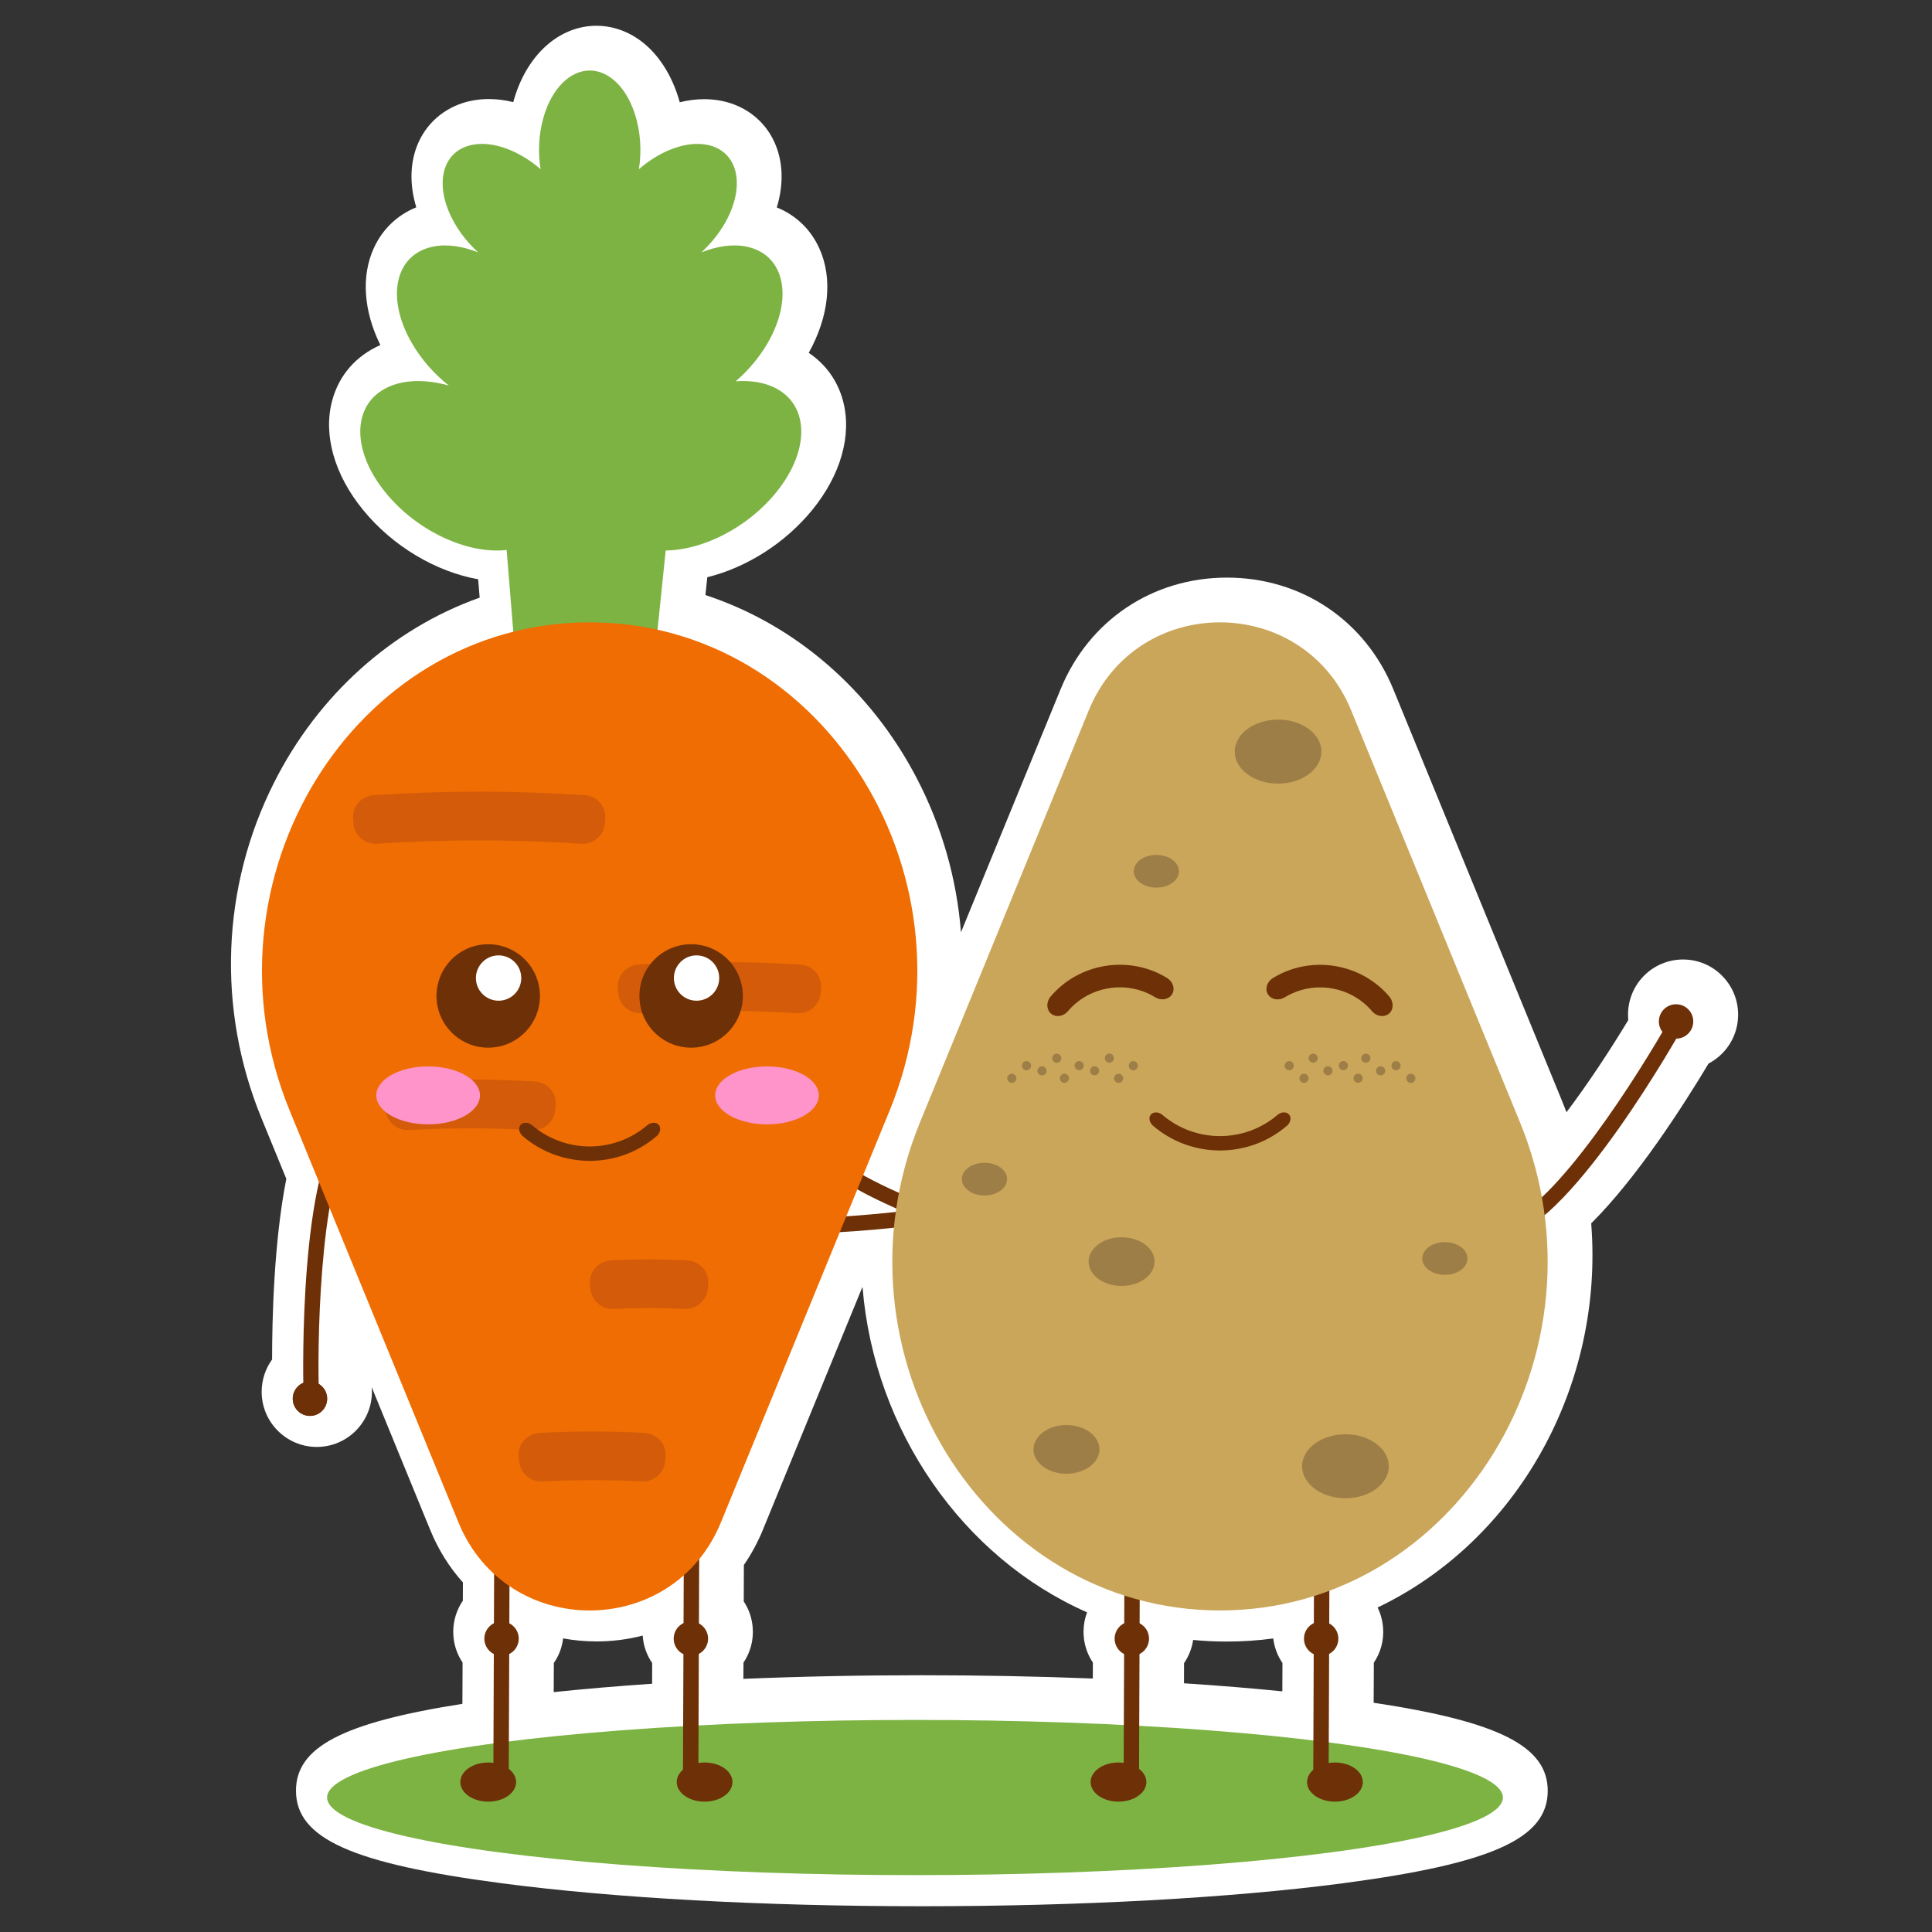 <?xml version="1.0" encoding="utf-8"?>
<!-- Generator: Adobe Illustrator 24.1.1, SVG Export Plug-In . SVG Version: 6.00 Build 0)  -->
<svg version="1.1" id="Layer_1" xmlns="http://www.w3.org/2000/svg" xmlns:xlink="http://www.w3.org/1999/xlink" x="0px" y="0px"
	 viewBox="0 0 300 300" style="enable-background:new 0 0 300 300;" xml:space="preserve">
<rect x="0" y="0" width="300" height="300" fill="#333333" stroke="none"/>
<style type="text/css">
	.st0{fill:#7DB343;}
	.st1{fill:#6D3007;}
	.st2{fill:#EF6D02;}
	.st3{fill:#FFFFFF;}
	.st4{fill:#CAA65A;}
	.st5{fill:#D35B09;}
	.st6{fill:#FF94CB;}
	.st7{fill:#9E7E47;}
</style>
<g>
	<path class="st0" d="M119.51,59.86c-1.57-0.6-3.37-0.79-5.27-0.65c1.95-1.68,3.68-3.72,5-6.01c4.05-7.06,2.54-13.73-3.36-14.91
		c-2.14-0.43-4.56-0.06-6.98,0.9c1.42-1.3,2.68-2.83,3.66-4.53c3.3-5.76,2.08-11.21-2.74-12.17c-3.25-0.65-7.31,0.92-10.61,3.78
		c0.92-5.79-0.95-11.92-4.55-14.33c-4-2.67-8.63,0.25-10.33,6.53c-0.7,2.56-0.79,5.29-0.39,7.8c-3.31-2.86-7.36-4.43-10.61-3.78
		c-4.82,0.96-6.04,6.41-2.74,12.17c0.97,1.7,2.24,3.23,3.66,4.53c-2.41-0.96-4.84-1.33-6.98-0.9c-5.9,1.18-7.41,7.85-3.36,14.91
		c1.49,2.6,3.52,4.88,5.79,6.67c-3.19-0.89-6.31-0.97-8.85-0.01c-6.15,2.33-6.58,9.8-0.94,16.68c4.89,5.98,12.74,9.55,18.76,8.86
		l2.91,35.66H99.7l3.67-35.58c5.74-0.06,12.63-3.49,17.09-8.94C126.09,69.66,125.67,62.19,119.51,59.86z"/>
	<g>
		<path class="st1" d="M232.79,192.16c-0.95,0-1.82-0.25-2.6-0.75l1.28-2.01c0.62,0.39,1.36,0.48,2.26,0.25
			c7.57-1.9,20.97-23.23,25.49-31.29l2.08,1.17c-0.68,1.22-16.89,29.9-26.99,32.44C233.78,192.09,233.27,192.16,232.79,192.16z"/>
	</g>
	<g>
		<path class="st1" d="M47.11,215.46c-0.03-1.4-0.73-34.33,6.67-41.67c1.14-1.13,2.41-1.69,3.83-1.63l-0.08,2.39
			c-0.74-0.03-1.41,0.28-2.07,0.94c-5.54,5.5-6.19,30.68-5.97,39.92L47.11,215.46z"/>
	</g>
	<g>
		<g>
			<path class="st1" d="M163.42,205.69c-1.35-0.35-33.21-8.71-38.25-17.83c-0.77-1.4-0.95-2.79-0.52-4.13l2.28,0.73
				c-0.22,0.7-0.11,1.44,0.34,2.25c3.77,6.83,27.81,14.35,36.76,16.68L163.42,205.69z"/>
		</g>
		<g>
			<circle class="st1" cx="164.03" cy="204.45" r="2.67"/>
		</g>
	</g>
	<g>
		<g>
			<path class="st1" d="M120.89,179.81l-0.02-2.39c9.24-0.07,34.39-1.49,39.71-7.19c0.63-0.68,0.92-1.37,0.88-2.1l2.38-0.15
				c0.09,1.4-0.42,2.71-1.51,3.88C155.23,179.48,122.29,179.8,120.89,179.81z"/>
		</g>
		<g>
			<circle class="st1" cx="120.6" cy="178.46" r="2.67"/>
		</g>
	</g>
	<g>
		<path class="st2" d="M111.94,236.4c-7.47,18.23-33.28,18.23-40.75,0l-18.45-45.02l-7.76-18.93
			c-14.66-35.77,9.95-75.81,46.58-75.81h0h0c36.64,0,61.24,40.04,46.58,75.81l-7.76,18.93L111.94,236.4z"/>
	</g>
	<path class="st3" d="M143.14,296c-24.63,0-47.83-1.27-65.32-3.58c-23.22-3.06-31.86-6.96-31.86-14.36
		c0-6.73,7.11-10.54,25.84-13.49l0.03-6.41c-0.93-1.38-1.45-3.03-1.45-4.77c0-1.77,0.54-3.44,1.49-4.83l0.01-2.84
		c-2.13-2.37-3.83-5.11-5.08-8.16l-9.08-22.16c0.02,0.24,0.03,0.48,0.03,0.72c0,4.72-3.84,8.56-8.56,8.56s-8.56-3.84-8.56-8.56
		c0-1.85,0.59-3.59,1.62-5.02c0-6.14,0.27-18.27,2.21-28.05l-3.87-9.44c-6.93-16.91-6.21-35.89,1.97-52.1
		c6.88-13.64,18.35-23.88,31.92-28.71l-0.23-2.85c-6.57-1.17-13.27-5.13-17.86-10.75c-4.48-5.48-6.24-11.68-4.81-17
		c1.05-3.92,3.69-6.95,7.48-8.62c-2.61-5.3-2.99-10.71-1.02-15.04c1.34-2.95,3.64-5.14,6.6-6.35c-1.1-3.61-0.99-7.15,0.37-10.14
		c1.52-3.33,4.51-5.67,8.22-6.41c0.86-0.17,1.76-0.26,2.67-0.26c1.24,0,2.51,0.16,3.8,0.48c0,0,0-0.01,0-0.01
		C81.65,8.66,86.72,4,92.63,4c2.21,0,4.41,0.68,6.35,1.98c3.12,2.09,5.41,5.68,6.57,9.9c1.29-0.32,2.57-0.48,3.81-0.48
		c0.91,0,1.81,0.09,2.67,0.26c3.71,0.74,6.71,3.08,8.22,6.41c1.36,2.99,1.47,6.54,0.37,10.14c2.96,1.2,5.26,3.39,6.6,6.35
		c2.12,4.66,1.52,10.55-1.64,16.23c2.63,1.76,4.48,4.32,5.32,7.44c1.42,5.32-0.33,11.52-4.81,17c-4.21,5.14-10.21,8.91-16.26,10.4
		l-0.29,2.77c13.83,4.54,25.59,14.64,32.75,28.32c3.96,7.56,6.27,15.74,6.93,24.04l15.47-37.74c4.38-10.69,14.28-17.33,25.83-17.33
		s21.45,6.64,25.83,17.33l26.21,63.95c0.24,0.58,0.46,1.16,0.68,1.74c3.42-4.53,6.86-9.78,9.6-14.32c-0.24-2.48,0.59-5.03,2.45-6.89
		c1.62-1.62,3.77-2.51,6.05-2.51c2.29,0,4.44,0.89,6.05,2.51c3.34,3.34,3.34,8.77,0,12.11c-0.62,0.62-1.33,1.14-2.09,1.54
		c-3.81,6.36-11.08,17.73-18.22,24.81c2,25.23-11.45,49.28-33.17,59.65c0.48,0.97,0.77,2.04,0.85,3.15
		c0.15,1.94-0.36,3.83-1.43,5.42l-0.03,6.22c19.6,2.96,27.03,6.82,27.03,13.68c0,7.4-8.63,11.29-31.86,14.36
		C190.97,294.73,167.77,296,143.14,296z M85.98,262.75c4.78-0.5,9.89-0.93,15.28-1.3l0.01-3.22c-0.85-1.23-1.36-2.67-1.47-4.2
		c0-0.02,0-0.04,0-0.06c-2.31,0.6-4.71,0.91-7.16,0.91c-1.76,0-3.5-0.16-5.2-0.47c-0.16,1.39-0.66,2.7-1.44,3.82L85.98,262.75z
		 M183.85,261.38c5.38,0.35,10.49,0.77,15.27,1.25l0.02-4.4c-0.79-1.15-1.27-2.47-1.43-3.81c-2.39,0.32-4.8,0.48-7.22,0.48
		c-1.74,0-3.48-0.08-5.22-0.25c-0.19,1.31-0.68,2.53-1.41,3.6L183.85,261.38z M115.43,260.69c8.95-0.37,18.25-0.56,27.71-0.56
		c9.05,0,17.96,0.17,26.55,0.51l0.01-2.48c-0.93-1.38-1.45-3.03-1.45-4.77c0-1.06,0.19-2.08,0.55-3.03
		c-19.31-8.49-33.04-28.25-34.86-50.43c-0.02-0.01-0.04-0.02-0.05-0.03l-15.44,37.67c-0.79,1.93-1.78,3.75-2.94,5.44l-0.02,5.66
		c0.8,1.2,1.28,2.6,1.39,4.08c0.15,1.94-0.36,3.83-1.43,5.42L115.43,260.69z"/>
	<ellipse class="st0" cx="142.08" cy="279.12" rx="91.29" ry="12.05"/>
	<g>
		<g>
			<path class="st1" d="M163.42,195.91c-1.35-0.35-33.21-8.71-38.25-17.83c-0.77-1.4-0.95-2.79-0.52-4.13l2.28,0.73
				c-0.22,0.7-0.11,1.44,0.34,2.25c3.77,6.83,27.81,14.35,36.76,16.68L163.42,195.91z"/>
		</g>
		<g>
			<circle class="st1" cx="164.03" cy="194.67" r="2.67"/>
		</g>
	</g>
	<g>
		<path class="st1" d="M47.11,215.46c-0.03-1.4-0.73-34.33,6.67-41.67c1.14-1.13,2.41-1.69,3.83-1.63l-0.08,2.39
			c-0.74-0.03-1.41,0.28-2.07,0.94c-5.54,5.5-6.19,30.68-5.97,39.92L47.11,215.46z"/>
	</g>
	<path class="st0" d="M119.51,59.86c-1.57-0.6-3.37-0.79-5.27-0.65c1.95-1.68,3.68-3.72,5-6.01c4.05-7.06,2.54-13.73-3.36-14.91
		c-2.14-0.43-4.56-0.06-6.98,0.9c1.42-1.3,2.68-2.83,3.66-4.53c3.3-5.76,2.08-11.21-2.74-12.17c-3.25-0.65-7.31,0.92-10.61,3.78
		c0.92-5.79-0.95-11.92-4.55-14.33c-4-2.67-8.63,0.25-10.33,6.53c-0.7,2.56-0.79,5.29-0.39,7.8c-3.31-2.86-7.36-4.43-10.61-3.78
		c-4.82,0.96-6.04,6.41-2.74,12.17c0.97,1.7,2.24,3.23,3.66,4.53c-2.41-0.96-4.84-1.33-6.98-0.9c-5.9,1.18-7.41,7.85-3.36,14.91
		c1.49,2.6,3.52,4.88,5.79,6.67c-3.19-0.89-6.31-0.97-8.85-0.01c-6.15,2.33-6.58,9.8-0.94,16.68c4.89,5.98,12.74,9.55,18.76,8.86
		l2.91,35.66H99.7l3.67-35.58c5.74-0.06,12.63-3.49,17.09-8.94C126.09,69.66,125.67,62.19,119.51,59.86z"/>
	<g>
		<path class="st1" d="M232.79,192.16c-0.95,0-1.82-0.25-2.6-0.75l1.28-2.01c0.62,0.39,1.36,0.48,2.26,0.25
			c7.57-1.9,20.97-23.23,25.49-31.29l2.08,1.17c-0.68,1.22-16.89,29.9-26.99,32.44C233.78,192.09,233.27,192.16,232.79,192.16z"/>
	</g>
	<g>
		<circle class="st1" cx="260.26" cy="158.61" r="2.67"/>
	</g>
	<g>
		<g>
			<path class="st1" d="M120.89,191.69l-0.02-2.39c9.24-0.07,34.39-1.49,39.71-7.19c0.63-0.68,0.92-1.37,0.88-2.1l2.38-0.15
				c0.09,1.4-0.42,2.71-1.51,3.88C155.23,191.36,122.29,191.68,120.89,191.69z"/>
		</g>
		<g>
			<circle class="st1" cx="120.6" cy="190.34" r="2.67"/>
		</g>
	</g>
	<g>
		
			<rect x="152.65" y="252.18" transform="matrix(3.824064e-03 -1 1 3.824064e-03 -78.288 428.15)" class="st1" width="46.2" height="2.39"/>
	</g>
	<g>
		
			<rect x="182.09" y="252.18" transform="matrix(3.824064e-03 -1 1 3.824064e-03 -48.958 457.593)" class="st1" width="46.2" height="2.39"/>
	</g>
	<g>
		<path class="st4" d="M169.06,110.31c7.47-18.23,33.28-18.23,40.75,0l18.45,45.02l7.76,18.93c14.66,35.77-9.95,75.81-46.58,75.81h0
			h0c-36.64,0-61.24-40.04-46.58-75.81l7.76-18.93L169.06,110.31z"/>
	</g>
	<g>
		
			<rect x="54.78" y="252.18" transform="matrix(3.824064e-03 -1 1 3.824064e-03 -175.785 330.28)" class="st1" width="46.2" height="2.39"/>
	</g>
	<g>
		
			<rect x="84.22" y="252.18" transform="matrix(3.824064e-03 -1 1 3.824064e-03 -146.455 359.722)" class="st1" width="46.2" height="2.39"/>
	</g>
	<g>
		<path class="st2" d="M111.94,236.4c-7.47,18.23-33.28,18.23-40.75,0l-18.45-45.02l-7.76-18.93
			c-14.66-35.77,9.95-75.81,46.58-75.81h0h0c36.64,0,61.24,40.04,46.58,75.81l-7.76,18.93L111.94,236.4z"/>
	</g>
	<g>
		<path class="st5" d="M123.79,157.32c-8.04-0.49-16.11-0.49-24.15,0c-1.86,0.11-3.49-1.27-3.64-3.13c-0.02-0.27-0.04-0.53-0.06-0.8
			c-0.15-1.86,1.3-3.49,3.24-3.61c8.35-0.51,16.72-0.51,25.07,0c1.94,0.12,3.39,1.75,3.24,3.61c-0.02,0.27-0.04,0.53-0.06,0.8
			C127.28,156.05,125.65,157.44,123.79,157.32z"/>
	</g>
	<g>
		<path class="st5" d="M82.58,175.48c-6.35-0.37-12.71-0.37-19.06,0c-1.86,0.11-3.49-1.28-3.64-3.14c-0.02-0.27-0.04-0.53-0.06-0.8
			c-0.15-1.86,1.31-3.5,3.26-3.61c6.64-0.39,13.29-0.39,19.93,0c1.96,0.11,3.42,1.75,3.26,3.61c-0.02,0.27-0.04,0.53-0.06,0.8
			C86.07,174.2,84.44,175.59,82.58,175.48z"/>
	</g>
	<g>
		<path class="st5" d="M106.27,203.25c-3.65-0.18-7.3-0.18-10.95,0c-1.85,0.09-3.48-1.29-3.64-3.15c-0.02-0.27-0.04-0.53-0.06-0.8
			c-0.16-1.86,1.34-3.5,3.34-3.6c3.89-0.19,7.79-0.19,11.68,0c2,0.1,3.49,1.74,3.34,3.6c-0.02,0.27-0.04,0.53-0.06,0.8
			C109.75,201.95,108.12,203.34,106.27,203.25z"/>
	</g>
	<g>
		<path class="st5" d="M99.64,230.04c-5.12-0.28-10.26-0.28-15.39,0c-1.86,0.1-3.48-1.28-3.64-3.14c-0.02-0.27-0.04-0.53-0.06-0.8
			c-0.15-1.86,1.32-3.5,3.29-3.6c5.4-0.29,10.81-0.29,16.21,0c1.97,0.11,3.44,1.75,3.29,3.6c-0.02,0.27-0.04,0.53-0.06,0.8
			C103.12,228.76,101.5,230.15,99.64,230.04z"/>
	</g>
	<g>
		<path class="st5" d="M90.28,131.01c-10.57-0.69-21.18-0.69-31.75,0c-1.86,0.12-3.49-1.27-3.64-3.12c-0.02-0.27-0.04-0.53-0.06-0.8
			c-0.15-1.86,1.29-3.49,3.21-3.62c10.9-0.71,21.83-0.71,32.73,0c1.93,0.12,3.36,1.76,3.21,3.62c-0.02,0.27-0.04,0.53-0.06,0.8
			C93.77,129.74,92.14,131.13,90.28,131.01z"/>
	</g>
	<ellipse class="st6" cx="66.48" cy="170.09" rx="8.05" ry="4.5"/>
	<ellipse class="st6" cx="119.1" cy="170.09" rx="8.05" ry="4.5"/>
	<g>
		<circle class="st1" cx="75.81" cy="154.65" r="8.03"/>
		<circle class="st3" cx="77.42" cy="151.87" r="3.52"/>
		<circle class="st1" cx="107.32" cy="154.65" r="8.03"/>
		<circle class="st3" cx="108.16" cy="151.87" r="3.52"/>
	</g>
	<g>
		<circle class="st1" cx="48.13" cy="217.19" r="2.67"/>
	</g>
	<g>
		<circle class="st1" cx="77.88" cy="254.45" r="2.67"/>
	</g>
	<g>
		<ellipse class="st1" cx="75.81" cy="276.72" rx="4.33" ry="3.04"/>
	</g>
	<g>
		<ellipse class="st1" cx="109.41" cy="276.72" rx="4.33" ry="3.04"/>
	</g>
	<g>
		<circle class="st1" cx="107.28" cy="254.45" r="2.67"/>
	</g>
	<path class="st1" d="M101.95,176.43c-5.96,5.1-14.8,5.1-20.76,0c-0.64-0.54-0.75-1.39-0.3-1.81l0,0c0.45-0.42,1.21-0.34,1.74,0.11
		c5.13,4.39,12.74,4.39,17.87,0c0.53-0.45,1.3-0.54,1.74-0.11c0,0,0,0,0,0C102.7,175.05,102.58,175.89,101.95,176.43z"/>
	<path class="st1" d="M199.82,174.82c-5.96,5.1-14.8,5.1-20.76,0c-0.64-0.54-0.75-1.39-0.3-1.81c0,0,0,0,0,0
		c0.45-0.42,1.21-0.34,1.74,0.11c5.13,4.39,12.74,4.39,17.87,0c0.53-0.45,1.3-0.54,1.74-0.11c0,0,0,0,0,0
		C200.57,173.43,200.45,174.28,199.82,174.82z"/>
	<g>
		<circle class="st1" cx="175.75" cy="254.45" r="2.67"/>
	</g>
	<g>
		<ellipse class="st1" cx="173.68" cy="276.72" rx="4.33" ry="3.04"/>
	</g>
	<g>
		<ellipse class="st1" cx="207.29" cy="276.72" rx="4.33" ry="3.04"/>
	</g>
	<g>
		<circle class="st1" cx="205.15" cy="254.45" r="2.67"/>
	</g>
	<g>
		<circle class="st1" cx="48.13" cy="217.19" r="2.67"/>
	</g>
	<ellipse class="st7" cx="198.46" cy="116.71" rx="6.73" ry="4.97"/>
	<ellipse class="st7" cx="208.92" cy="227.68" rx="6.73" ry="4.97"/>
	<ellipse class="st7" cx="174.16" cy="195.9" rx="5.12" ry="3.78"/>
	<ellipse class="st7" cx="165.6" cy="225.06" rx="5.12" ry="3.78"/>
	<ellipse class="st7" cx="224.36" cy="195.42" rx="3.51" ry="2.54"/>
	<ellipse class="st7" cx="152.87" cy="183.09" rx="3.51" ry="2.54"/>
	<ellipse class="st7" cx="179.56" cy="135.29" rx="3.51" ry="2.54"/>
	<g>
		<g>
			<path class="st1" d="M215.08,155.27c-4.21-4.95-11.43-6.09-16.97-2.7c-0.59,0.36-0.79,1.04-0.48,1.44c0,0,0,0,0,0
				c0.31,0.4,0.95,0.43,1.44,0.13c4.76-2.92,10.98-1.94,14.6,2.32c0.38,0.44,0.99,0.61,1.41,0.32l0,0
				C215.51,156.5,215.53,155.8,215.08,155.27z"/>
			<path class="st1" d="M214.61,157.77c-0.56,0-1.15-0.26-1.57-0.76c-3.33-3.92-9.15-4.84-13.53-2.15
				c-0.88,0.54-1.97,0.39-2.54-0.33c-0.27-0.35-0.38-0.8-0.29-1.27c0.1-0.56,0.47-1.07,1-1.4c5.84-3.58,13.6-2.35,18.04,2.87
				c0.4,0.47,0.59,1.07,0.51,1.64c-0.06,0.47-0.3,0.87-0.67,1.12C215.27,157.68,214.94,157.77,214.61,157.77z M204.98,151.65
				c3.5,0,6.96,1.48,9.34,4.27c0.09,0.1,0.19,0.15,0.25,0.16c-0.01-0.07-0.04-0.17-0.13-0.27l0,0c-3.91-4.6-10.75-5.68-15.89-2.53
				c-0.12,0.07-0.18,0.16-0.21,0.22c0.07,0.01,0.18-0.01,0.29-0.08C200.59,152.23,202.79,151.65,204.98,151.65z"/>
		</g>
		<g>
			<path class="st1" d="M163.8,155.27c4.21-4.95,11.43-6.09,16.97-2.7c0.59,0.36,0.79,1.04,0.48,1.44c0,0,0,0,0,0
				c-0.31,0.4-0.95,0.43-1.44,0.13c-4.76-2.92-10.98-1.94-14.6,2.32c-0.38,0.44-0.99,0.61-1.41,0.32l0,0
				C163.37,156.5,163.35,155.8,163.8,155.27z"/>
			<path class="st1" d="M164.27,157.77c-0.34,0-0.66-0.09-0.95-0.29c-0.37-0.25-0.61-0.65-0.67-1.12c-0.08-0.57,0.11-1.16,0.51-1.64
				l0,0c4.44-5.22,12.2-6.45,18.04-2.87c0.53,0.32,0.89,0.83,1,1.4c0.09,0.47-0.02,0.92-0.29,1.27c-0.57,0.73-1.66,0.87-2.54,0.33
				c-4.38-2.69-10.2-1.76-13.53,2.15C165.42,157.5,164.83,157.77,164.27,157.77z M173.9,151.49c-3.54,0-7.06,1.5-9.46,4.33l0,0
				c-0.09,0.11-0.12,0.21-0.13,0.27c0.06-0.01,0.17-0.06,0.26-0.17c3.86-4.54,10.6-5.61,15.68-2.49c0.12,0.07,0.23,0.09,0.29,0.08
				c-0.03-0.06-0.09-0.15-0.21-0.22C178.35,152.07,176.12,151.49,173.9,151.49z"/>
		</g>
	</g>
	<circle class="st7" cx="164.09" cy="164.32" r="0.71"/>
	<circle class="st7" cx="161.8" cy="166.28" r="0.71"/>
	<circle class="st7" cx="159.4" cy="165.48" r="0.71"/>
	<circle class="st7" cx="157.11" cy="167.44" r="0.71"/>
	<circle class="st7" cx="172.26" cy="164.31" r="0.71"/>
	<circle class="st7" cx="169.97" cy="166.27" r="0.71"/>
	<circle class="st7" cx="167.57" cy="165.47" r="0.71"/>
	<circle class="st7" cx="165.28" cy="167.43" r="0.71"/>
	<circle class="st7" cx="175.98" cy="165.48" r="0.71"/>
	<circle class="st7" cx="173.69" cy="167.44" r="0.71"/>
	<circle class="st7" cx="212.09" cy="164.32" r="0.71"/>
	<circle class="st7" cx="214.38" cy="166.28" r="0.71"/>
	<circle class="st7" cx="216.78" cy="165.48" r="0.71"/>
	<circle class="st7" cx="219.07" cy="167.44" r="0.71"/>
	<circle class="st7" cx="203.91" cy="164.31" r="0.71"/>
	<circle class="st7" cx="206.2" cy="166.27" r="0.71"/>
	<circle class="st7" cx="208.6" cy="165.47" r="0.71"/>
	<circle class="st7" cx="210.89" cy="167.43" r="0.71"/>
	<circle class="st7" cx="200.19" cy="165.48" r="0.71"/>
	<circle class="st7" cx="202.48" cy="167.44" r="0.71"/>
</g>
</svg>
